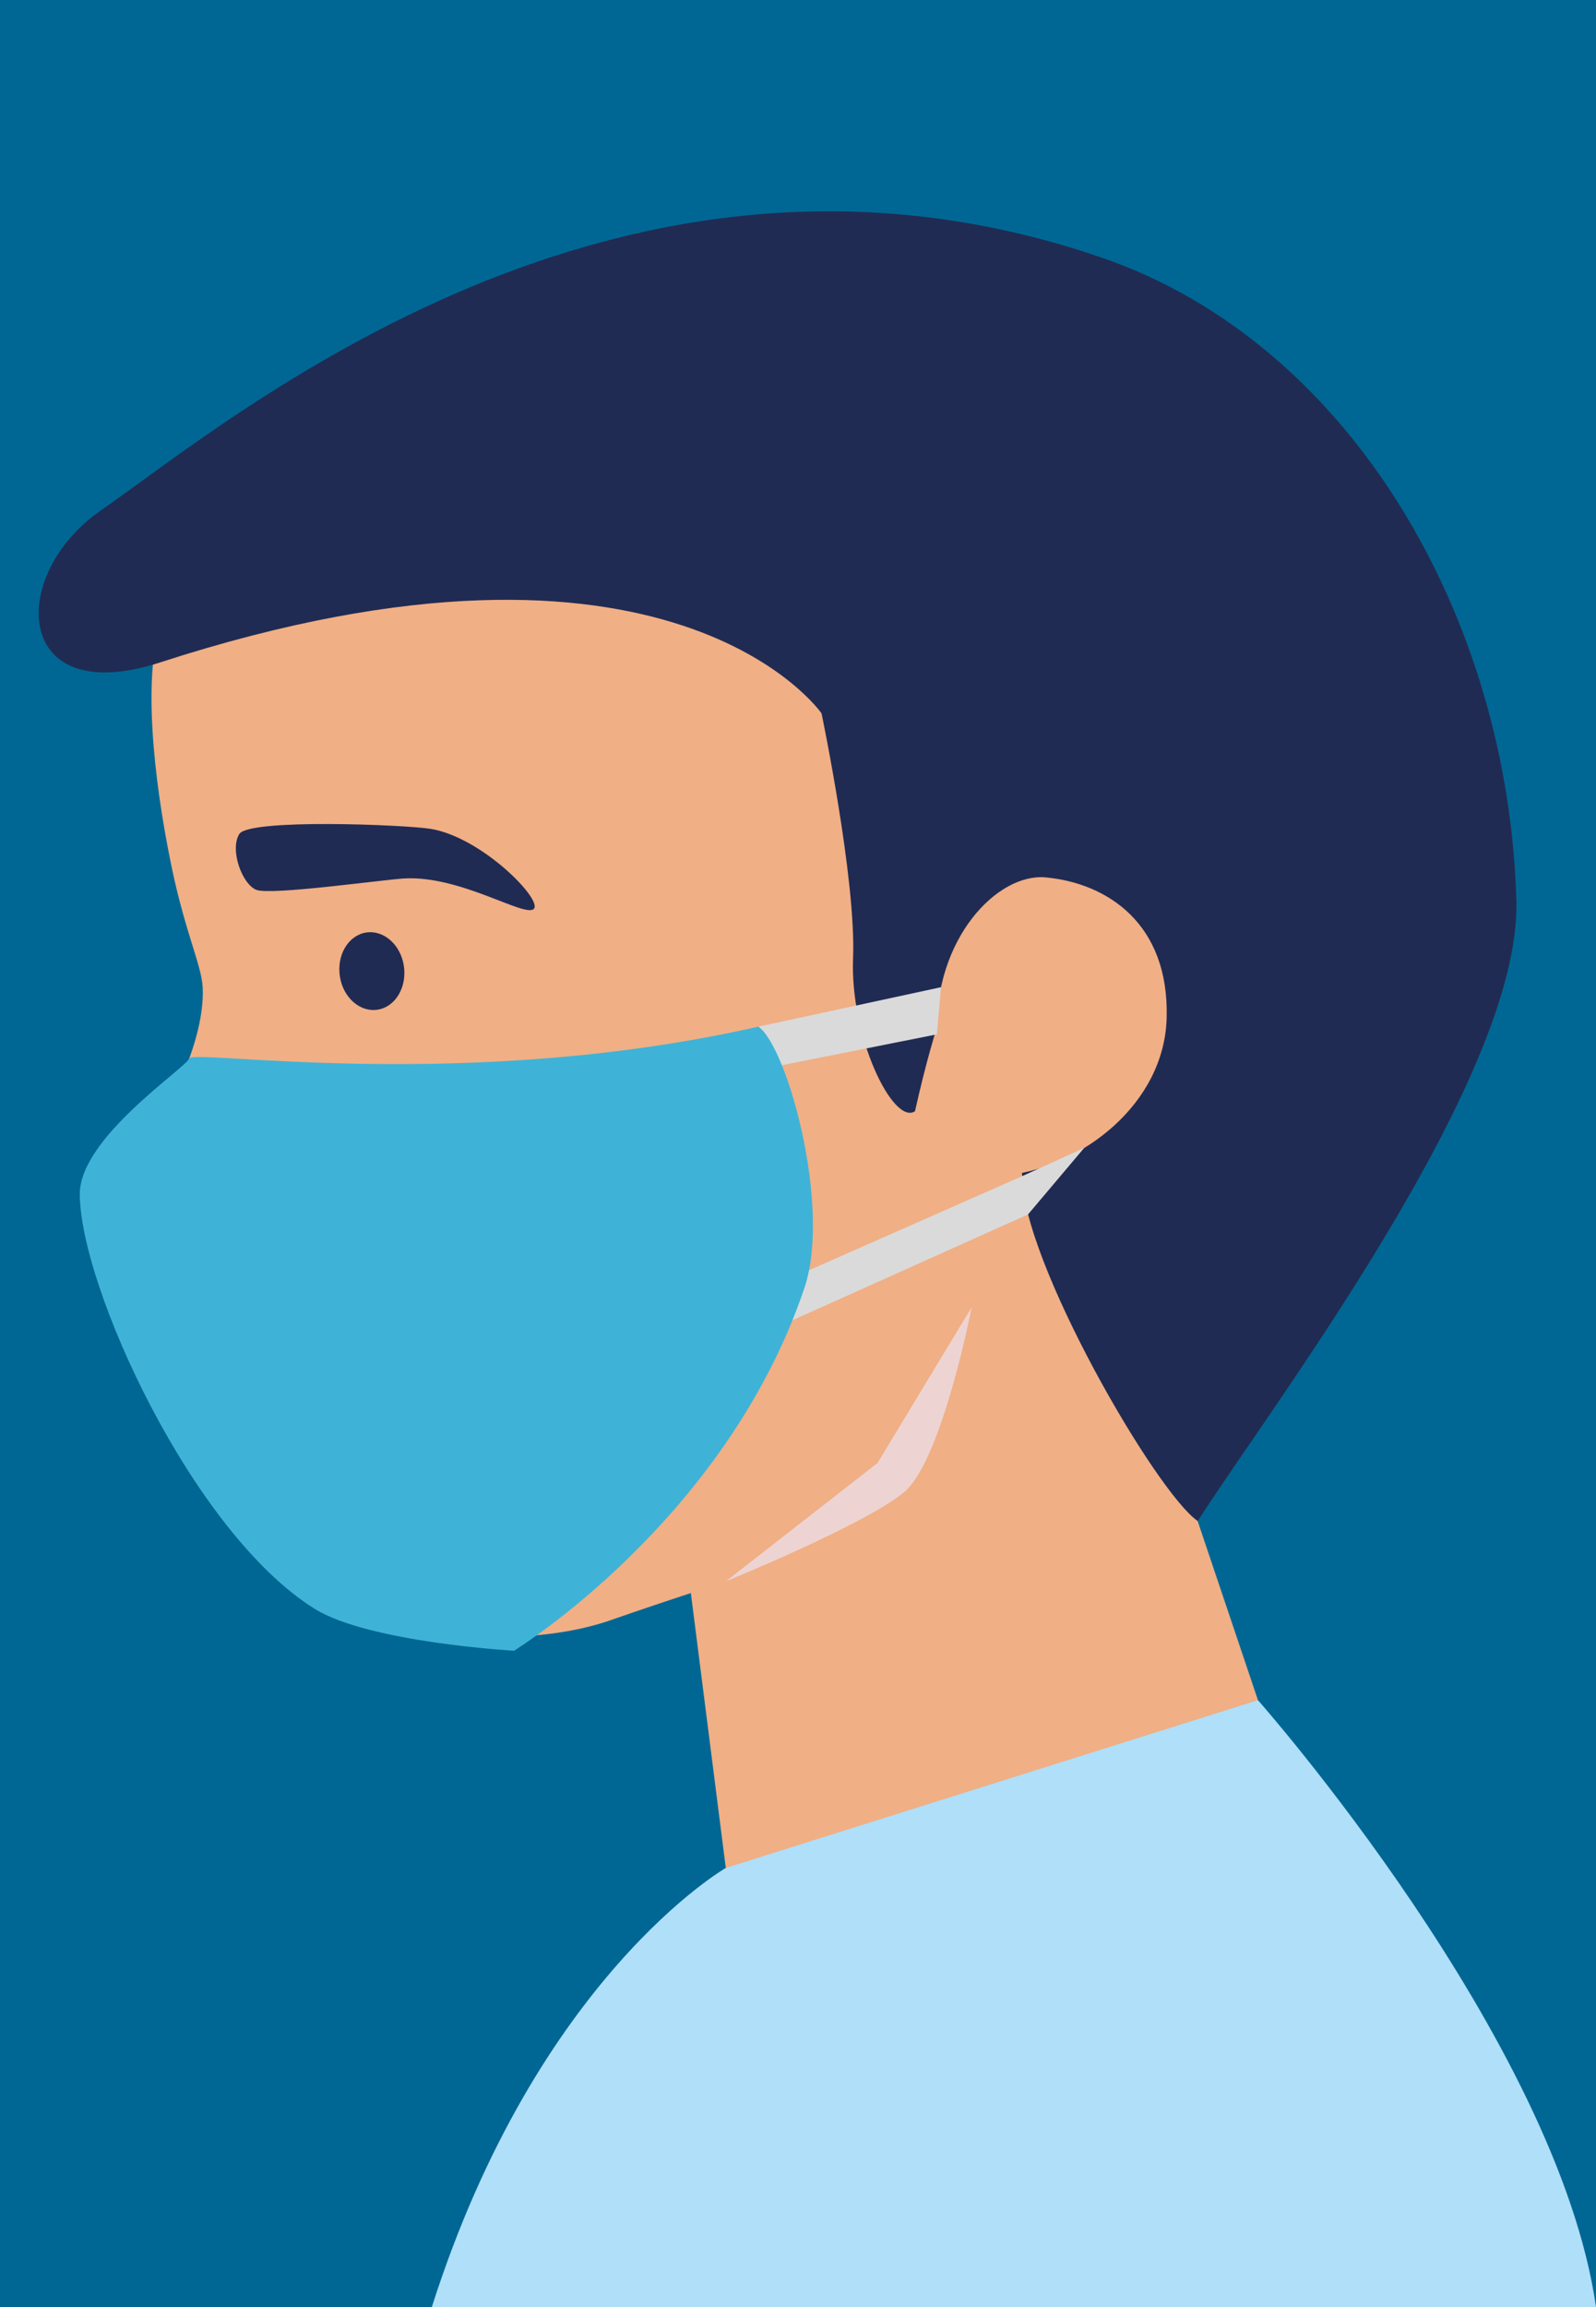 <svg xmlns="http://www.w3.org/2000/svg" viewBox="0 0 842.15 1216.44"><defs><style>.cls-1{isolation:isolate;}.cls-2{fill:#006794;}.cls-3{fill:#afdff9;}.cls-4{fill:#f0af85;}.cls-5{fill:#202b53;}.cls-6{fill:#d6c1c0;}.cls-6,.cls-7,.cls-8{mix-blend-mode:multiply;}.cls-7{fill:#edd4d3;}.cls-8{fill:none;stroke:#d6c1c0;stroke-miterlimit:10;stroke-width:15.02px;}.cls-9{fill:#dadada;}.cls-10{fill:#3eb3d7;}</style></defs><title>corona</title><g class="cls-1"><g id="Capa_1" data-name="Capa 1"><rect class="cls-2" width="842.15" height="1216.44"/><path class="cls-3" d="M1287.5,1487.55c55.58-174.31,155.12-231.54,155.12-231.54l126.21-88.45c.43-.12,154.6,0,154.6,0s158.18,178.71,178.37,320Z" transform="translate(-1059.65 -271.11)"/><polygon class="cls-4" points="663.78 896.45 382.97 984.9 354.56 761.53 579.11 667.51 631.96 802 663.78 896.45"/><path class="cls-4" d="M1768.15,659.06C1712.63,484.28,1597,451.2,1432,449c-186.64-2.42-261.75,67.45-287.83,151.61-10.28,33.2-1.11,94.15,6.56,130.05,7.13,33.2,15.26,49.48,15.87,61.1,1.56,30.05-22.86,81.07-46.48,89.13-7.68,2.63-10.86,19.07-8.69,22,5.83,7.91,22.08,10.51,33.78,23.25,20,21.83,9.54,44.37,30.08,77.69C1191.37,1030,1199.6,1069,1221,1105c14.79,24.87,105,39.94,161.07,20.3,121.76-42.63,320.69-93.67,355-190.79S1783.08,699.2,1768.15,659.06Z" transform="translate(-1059.65 -271.11)"/><path class="cls-5" d="M1859.78,746.2c-4-148.73-86.8-293.79-218.7-339.21-254.18-87.53-457.9,84.28-528.66,133.59-48.51,33.82-46,105,31.73,79.8,270.06-87.61,349,26.87,349,26.87s18.31,87.61,16.63,129.08,21.16,88.27,32.68,80.7c21.95-98,39.92-94.4,39.92-94.4s9.38,33.28,16.66,128.62c0,44.87,70.64,166.83,92.61,181.86C1727.53,1016.63,1862.32,840.2,1859.78,746.2Z" transform="translate(-1059.65 -271.11)"/><path class="cls-6" d="M1175.89,913.22s-12.35,9-34.83,9c-6.08-7.33-39.49-19.79-25-21.59C1122.27,899.88,1175.89,913.22,1175.89,913.22Z" transform="translate(-1059.65 -271.11)"/><path class="cls-5" d="M1185.93,710.85c5.17-8.22,87.47-4.88,100.83-2.73,27,4.34,59.19,37.28,54.6,42.19s-38.79-17.87-68.78-16c-11.61.75-70,8.94-77.62,6S1180.77,719.07,1185.93,710.85Z" transform="translate(-1059.65 -271.11)"/><path class="cls-7" d="M1442.62,1104.92s74.41-30.32,94.28-47.22,35.48-97.34,35.48-97.34l-49.68,82.13Z" transform="translate(-1059.65 -271.11)"/><path class="cls-4" d="M1554,816.48c1.33,45.24-1.46,79.19,37.7,74.3s82.3-37.63,83.55-82.88c1.41-49.83-31.37-71.14-63.85-74.17C1585.88,731.37,1552.52,766.08,1554,816.48Z" transform="translate(-1059.65 -271.11)"/><path class="cls-8" d="M1178.31,1009.13c17-12,73.19-19.07,94.72-27.63" transform="translate(-1059.65 -271.11)"/><path class="cls-5" d="M1238.78,784.17c.9,11.32,9.3,20,18.75,19.46s16.33-10.19,15.42-21.51-9.31-20-18.75-19.46S1237.85,772.85,1238.78,784.17Z" transform="translate(-1059.65 -271.11)"/><polygon class="cls-9" points="410.29 562.1 494.36 545.38 496.56 520.51 400.17 541.32 410.29 562.1"/><polygon class="cls-9" points="410.29 699.66 542.45 640.33 572.11 605.22 539.35 620.14 418 673.67 410.29 699.66"/><path class="cls-10" d="M1330.86,1141.49s-76.69-4.36-105.19-22.11c-64.74-40.32-123.91-170.4-123.91-218.75,0-29.69,55.89-66.26,57.69-71.41s145.62,18.3,300.37-16.79c15.17,10.38,38.72,95.07,24.27,137.85C1442.62,1073.11,1330.86,1141.49,1330.86,1141.49Z" transform="translate(-1059.65 -271.11)"/></g></g></svg>